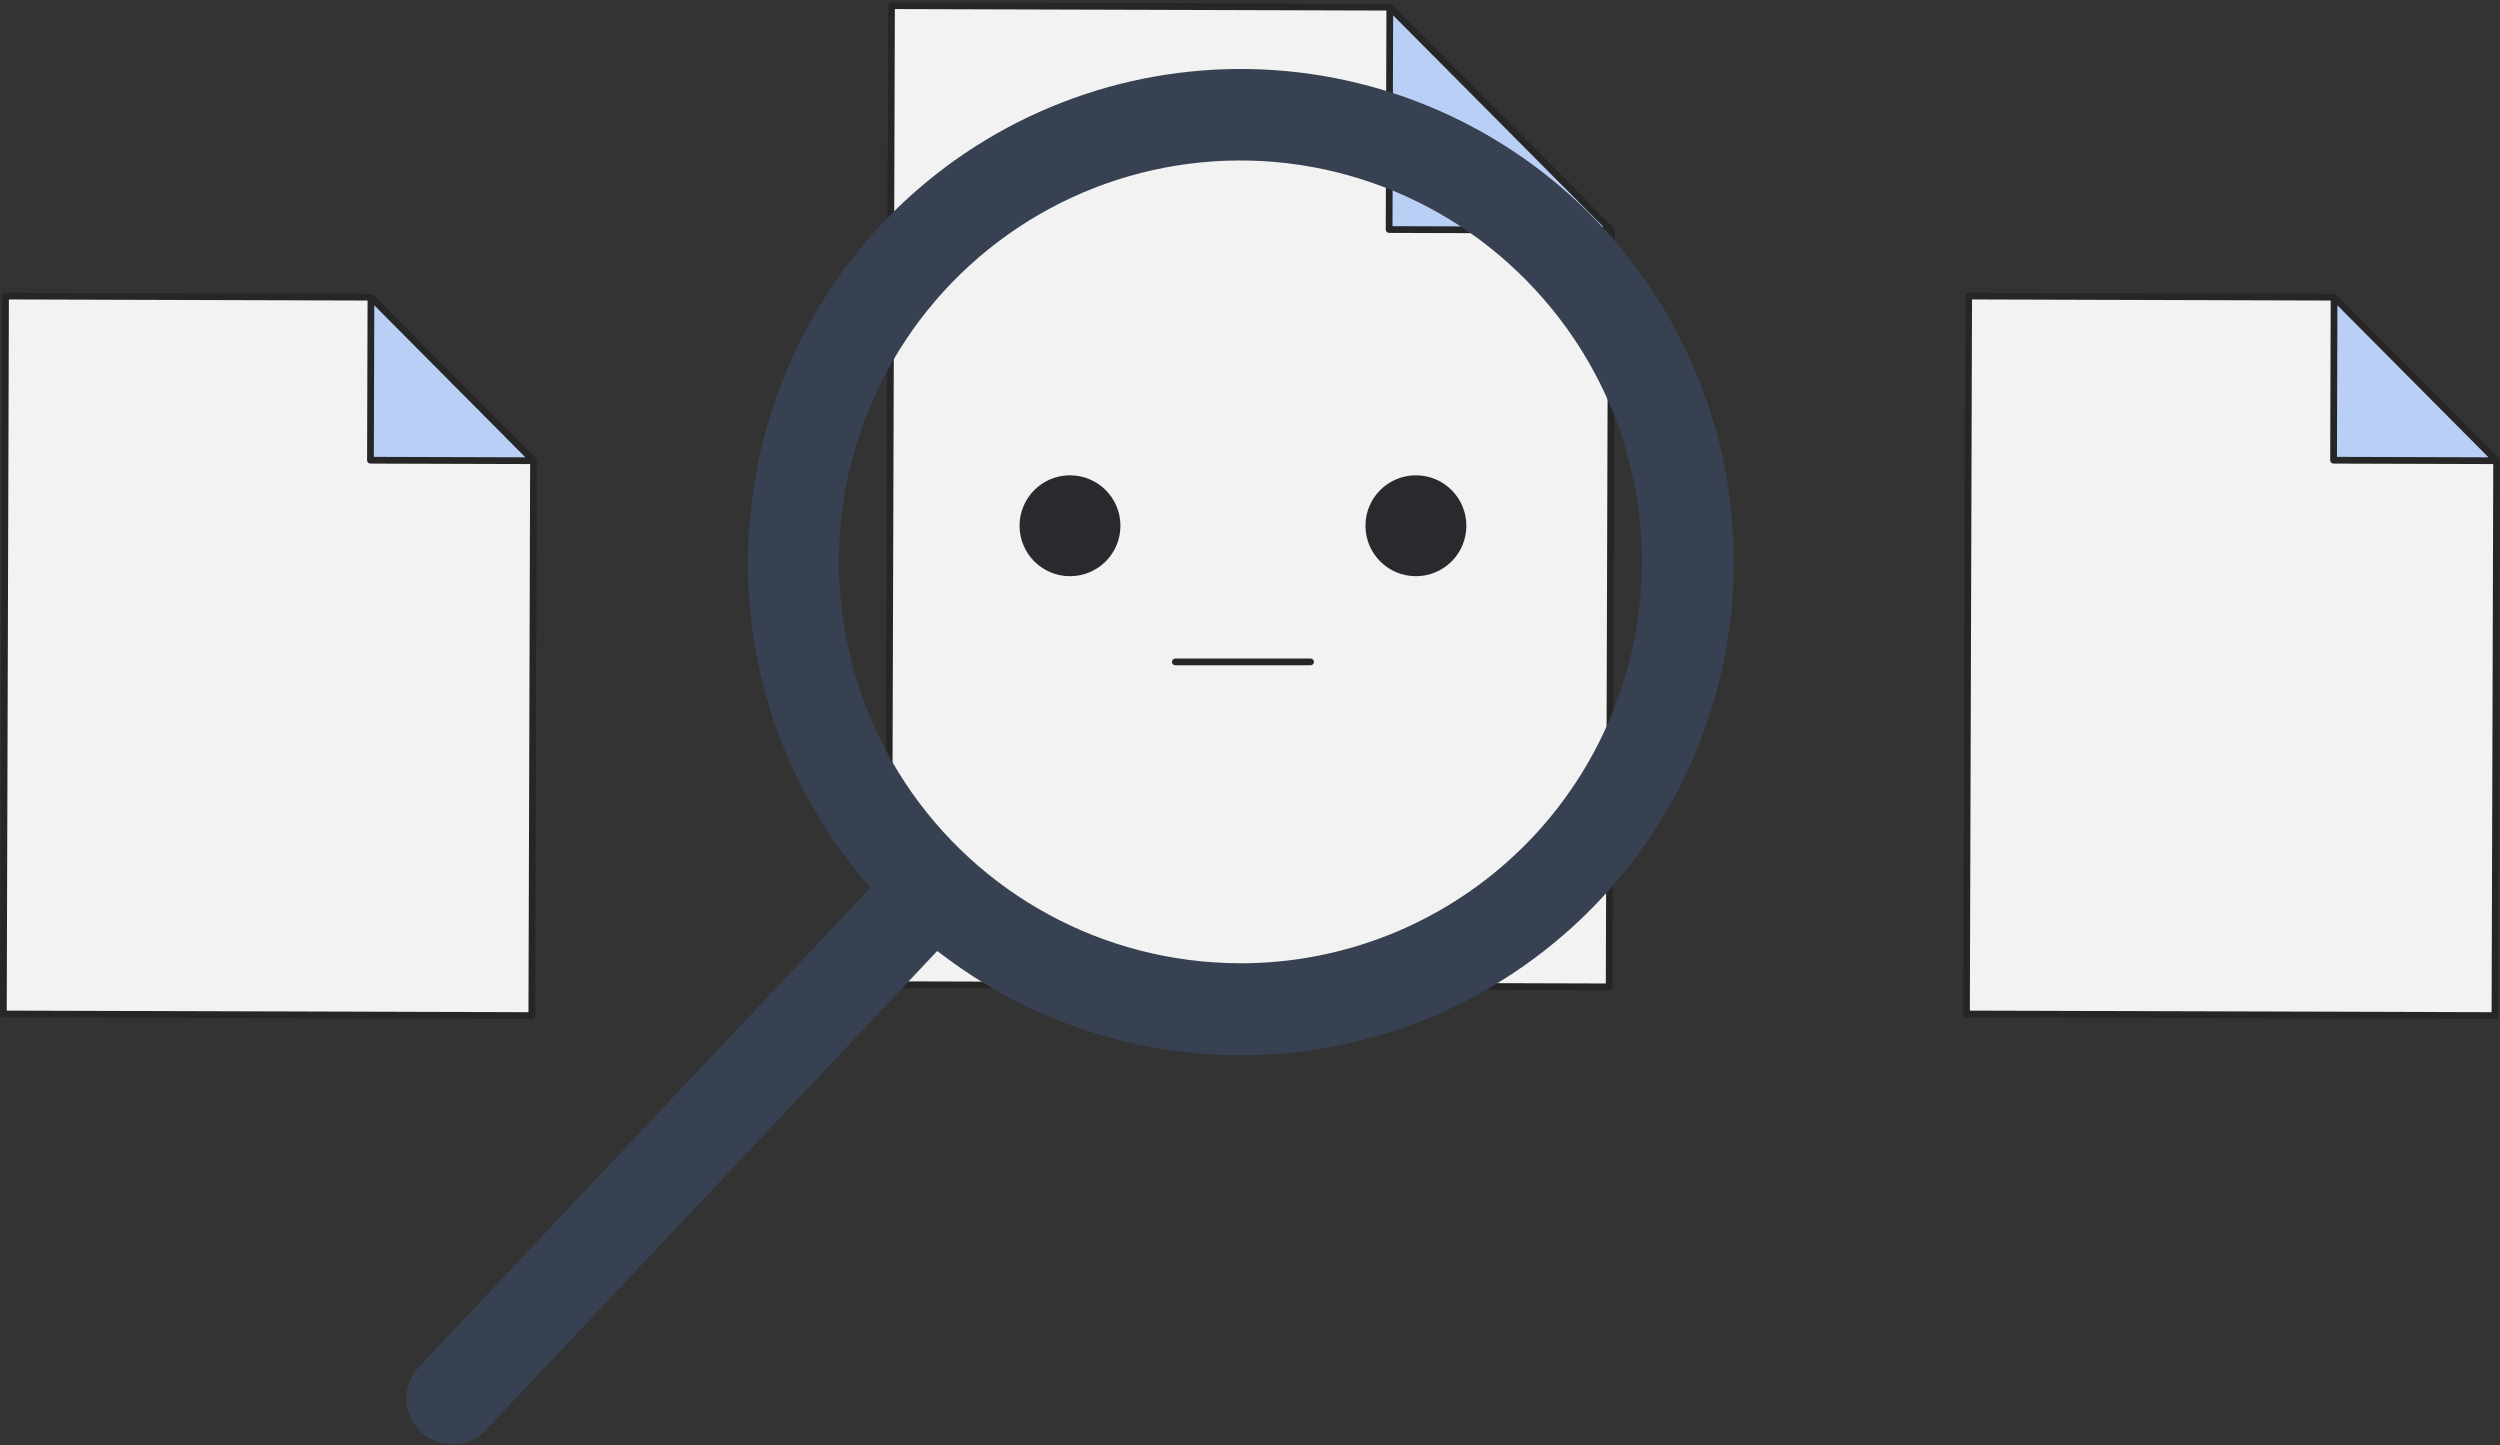 <svg width="500" height="289" viewBox="0 0 500 289" fill="none" xmlns="http://www.w3.org/2000/svg">
<rect x="0" y="0" width="500" height="289" fill="#333333" stroke="none"/>
<path d="M106.366 203.117L0.673 202.797L1.108 59.216L74.192 59.437L106.701 92.145L106.366 203.117Z" fill="#F2F2F2"/>
<path opacity="0.3" d="M74.192 59.437L74.093 92.046L106.701 92.145L74.192 59.437Z" fill="#367CFF"/>
<path d="M107.367 92.104C107.363 92.045 107.351 91.987 107.332 91.931C107.325 91.91 107.319 91.889 107.31 91.867C107.279 91.794 107.234 91.727 107.179 91.67L74.669 58.962C74.612 58.906 74.545 58.861 74.472 58.828C74.451 58.819 74.431 58.812 74.409 58.805C74.353 58.785 74.294 58.773 74.234 58.77C74.22 58.77 74.207 58.761 74.193 58.761L1.11 58.542C0.932 58.542 0.76 58.613 0.634 58.74C0.508 58.866 0.437 59.037 0.437 59.216L0 202.795C0 202.973 0.071 203.145 0.197 203.271C0.323 203.397 0.495 203.468 0.673 203.468L106.361 203.791C106.54 203.791 106.711 203.72 106.838 203.593C106.964 203.467 107.035 203.296 107.035 203.117L107.371 92.145C107.375 92.132 107.367 92.119 107.367 92.104ZM74.857 61.065L89.869 76.162L105.078 91.465L74.768 91.373L74.857 61.065ZM1.346 202.126L1.777 59.891L73.514 60.108L73.418 92.044C73.418 92.222 73.489 92.393 73.615 92.52C73.741 92.646 73.912 92.717 74.091 92.717L106.026 92.814L105.694 202.44L1.346 202.126Z" fill="#262626"/>
<path d="M321.834 197.372L177.705 196.935L178.298 1.138L277.96 1.44L322.292 46.042L321.834 197.372Z" fill="#F2F2F2"/>
<path opacity="0.3" d="M277.96 1.44L277.825 45.908L322.292 46.042L277.96 1.44Z" fill="#367CFF"/>
<path d="M322.957 46.002C322.954 45.943 322.942 45.885 322.924 45.83C322.916 45.807 322.91 45.786 322.901 45.762C322.869 45.689 322.825 45.622 322.77 45.565L278.438 0.963C278.38 0.907 278.314 0.861 278.24 0.829C278.219 0.819 278.199 0.814 278.178 0.806C278.121 0.787 278.062 0.775 278.003 0.771C277.989 0.771 277.976 0.763 277.962 0.763L178.3 0.46C178.122 0.46 177.95 0.531 177.824 0.658C177.698 0.784 177.627 0.955 177.627 1.134L177.034 196.93C177.034 197.109 177.105 197.28 177.231 197.406C177.357 197.532 177.529 197.603 177.707 197.603L321.834 198.04C322.012 198.04 322.183 197.969 322.31 197.843C322.436 197.717 322.507 197.546 322.507 197.367L322.965 46.038C322.965 46.029 322.958 46.017 322.957 46.002ZM278.627 3.068L320.668 45.364L278.499 45.236L278.627 3.068ZM178.38 196.264L178.969 1.813L277.284 2.112L277.15 45.906C277.15 46.084 277.221 46.255 277.347 46.382C277.473 46.508 277.644 46.579 277.823 46.579L321.617 46.714L321.163 196.697L178.38 196.264Z" fill="#262626"/>
<path d="M498.988 203.117L393.296 202.797L393.731 59.216L466.815 59.437L499.324 92.145L498.988 203.117Z" fill="#F2F2F2"/>
<path opacity="0.3" d="M466.815 59.437L466.716 92.046L499.324 92.145L466.815 59.437Z" fill="#367CFF"/>
<path d="M499.989 92.104C499.986 92.045 499.974 91.987 499.956 91.931C499.948 91.91 499.942 91.889 499.933 91.867C499.901 91.794 499.857 91.728 499.802 91.67L467.292 58.962C467.235 58.906 467.168 58.861 467.095 58.828C467.074 58.819 467.053 58.812 467.032 58.805C466.976 58.785 466.917 58.774 466.858 58.77C466.843 58.77 466.831 58.761 466.817 58.761L393.733 58.54C393.554 58.54 393.383 58.611 393.257 58.737C393.13 58.863 393.06 59.034 393.06 59.213L392.625 202.794C392.625 202.973 392.696 203.144 392.822 203.27C392.948 203.396 393.119 203.467 393.298 203.467L498.99 203.788C499.169 203.788 499.34 203.717 499.466 203.591C499.592 203.464 499.663 203.293 499.663 203.115L500 92.142C499.997 92.132 499.99 92.119 499.989 92.104ZM467.482 61.065L482.489 76.162L497.701 91.465L467.391 91.373L467.482 61.065ZM393.972 202.126L394.403 59.891L466.14 60.108L466.043 92.044C466.043 92.222 466.114 92.393 466.24 92.52C466.366 92.646 466.538 92.717 466.716 92.717L498.652 92.814L498.32 202.44L393.972 202.126Z" fill="#262626"/>
<path d="M213.999 115.24C219.572 115.24 224.089 110.723 224.089 105.15C224.089 99.578 219.572 95.061 213.999 95.061C208.427 95.061 203.91 99.578 203.91 105.15C203.91 110.723 208.427 115.24 213.999 115.24Z" fill="#292A2E"/>
<path d="M283.183 115.24C288.755 115.24 293.272 110.723 293.272 105.15C293.272 99.578 288.755 95.061 283.183 95.061C277.61 95.061 273.093 99.578 273.093 105.15C273.093 110.723 277.61 115.24 283.183 115.24Z" fill="#292A2E"/>
<path d="M262.118 133.053H235.064C234.886 133.053 234.715 132.982 234.588 132.856C234.462 132.73 234.391 132.559 234.391 132.38C234.391 132.202 234.462 132.03 234.588 131.904C234.715 131.778 234.886 131.707 235.064 131.707H262.118C262.296 131.707 262.468 131.778 262.594 131.904C262.72 132.03 262.791 132.202 262.791 132.38C262.791 132.559 262.72 132.73 262.594 132.856C262.468 132.982 262.296 133.053 262.118 133.053Z" fill="#262626"/>
<path d="M203.591 134.011C208.562 134.011 212.592 131.89 212.592 129.274C212.592 126.658 208.562 124.537 203.591 124.537C198.621 124.537 194.591 126.658 194.591 129.274C194.591 131.89 198.621 134.011 203.591 134.011Z" fill="#F2F2F2"/>
<path d="M293.591 134.011C298.561 134.011 302.591 131.89 302.591 129.274C302.591 126.658 298.561 124.537 293.591 124.537C288.62 124.537 284.59 126.658 284.59 129.274C284.59 131.89 288.62 134.011 293.591 134.011Z" fill="#F2F2F2"/>
<path d="M322.509 47.647C305.329 27.923 281.018 15.83 254.923 14.03C228.828 12.229 203.086 20.868 183.36 38.046C150.404 66.748 140.277 114.466 158.737 154.101C162.444 162.043 167.197 169.453 172.869 176.134L174.081 177.57L83.746 273.437C82.094 275.216 81.213 277.576 81.294 280.002C81.375 282.428 82.412 284.724 84.179 286.389C85.946 288.053 88.299 288.952 90.726 288.888C93.153 288.825 95.456 287.804 97.133 286.049L187.445 190.196L188.954 191.326C208.443 205.945 232.653 212.833 256.919 210.663C281.185 208.494 303.789 197.42 320.376 179.576C336.963 161.732 346.359 138.381 346.753 114.021C347.148 89.662 338.512 66.019 322.512 47.647H322.509ZM328.172 117.945C326.774 138.199 317.75 157.17 302.919 171.035C288.088 184.9 268.553 192.627 248.251 192.66C246.377 192.66 244.496 192.593 242.609 192.458C229.43 191.564 216.676 187.431 205.477 180.427C194.279 173.422 184.982 163.762 178.41 152.304C171.839 140.846 168.197 127.943 167.807 114.74C167.417 101.537 170.291 88.442 176.174 76.616C182.057 64.789 190.768 54.598 201.533 46.944C212.299 39.291 224.787 34.412 237.889 32.741C250.992 31.07 264.305 32.658 276.646 37.364C288.988 42.07 299.978 49.749 308.642 59.721C315.582 67.654 320.881 76.885 324.234 86.878C327.586 96.872 328.925 107.431 328.172 117.945Z" fill="#374151"/>
</svg>
